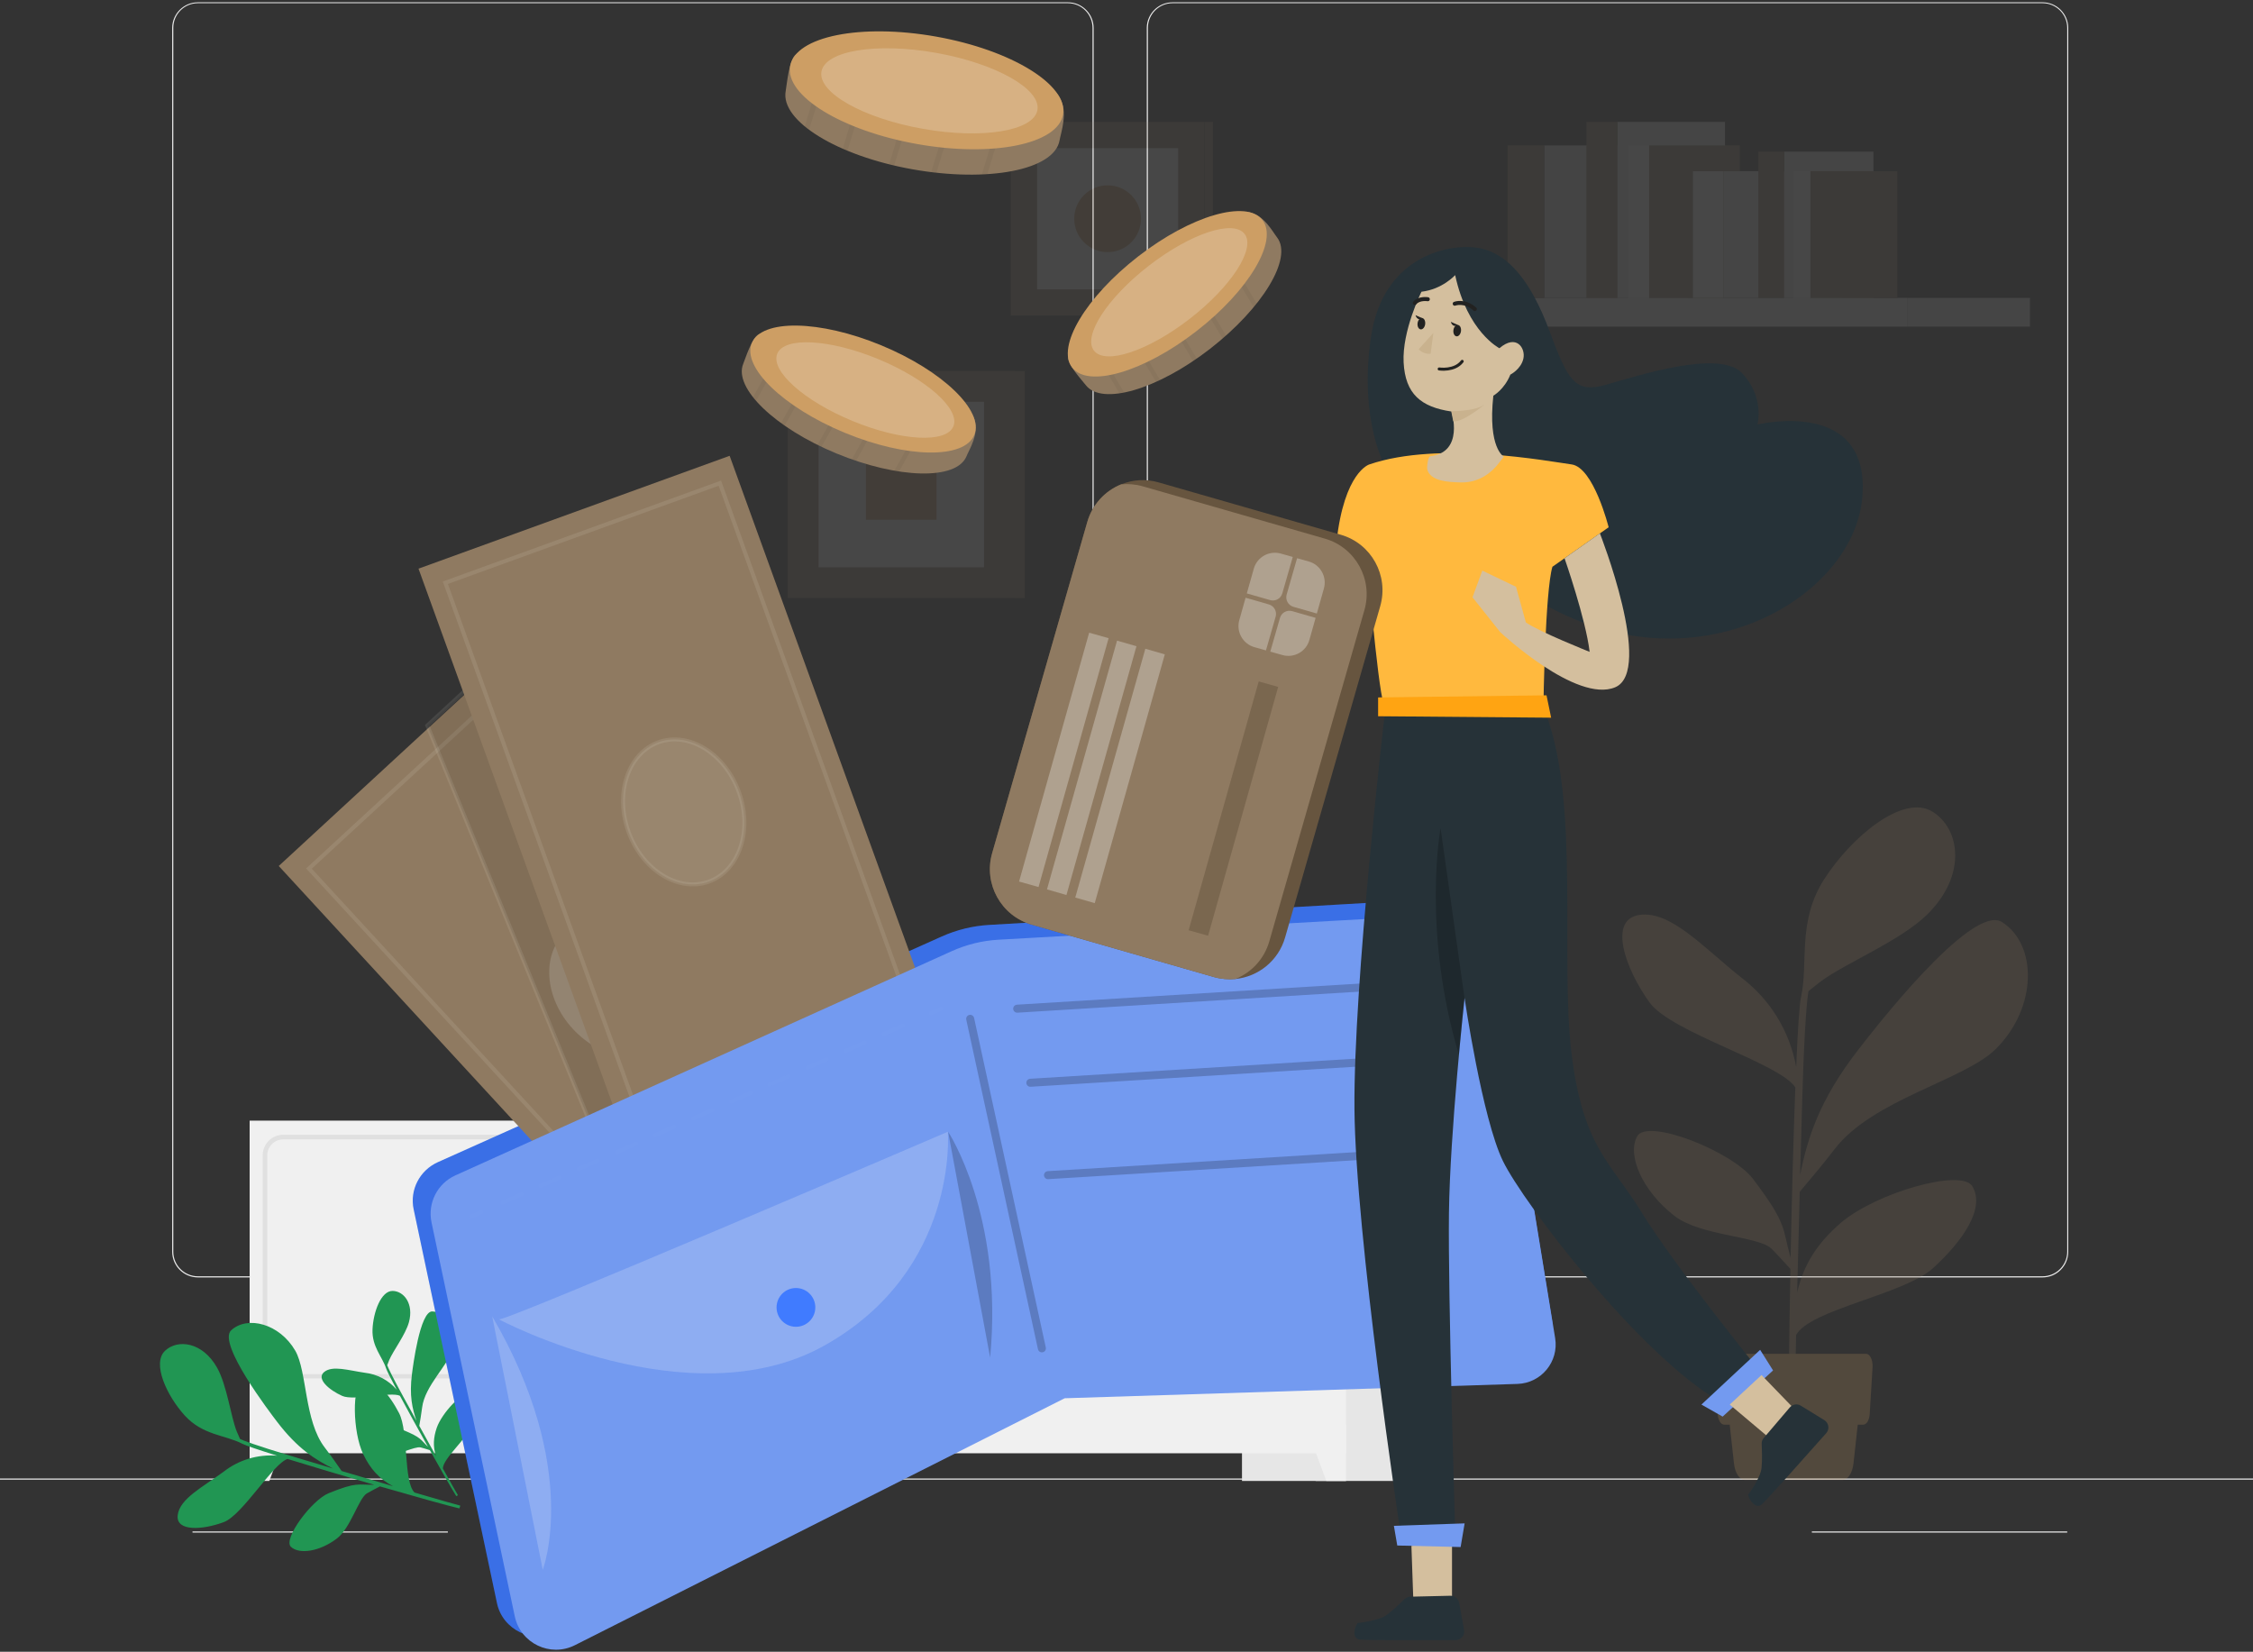 <svg width="562" height="412" viewBox="0 0 562 412" fill="none" xmlns="http://www.w3.org/2000/svg">
<rect x="0" y="0" width="562" height="412" fill="#333333" stroke="none"/>
<path d="M562 368.786H0V369.067H562V368.786Z" fill="#EBEBEB"/>
<path d="M194.699 375.961H168.645V376.242H194.699V375.961Z" fill="#EBEBEB"/>
<path d="M515.657 381.989H451.96V382.27H515.657V381.989Z" fill="#EBEBEB"/>
<path d="M111.715 381.989H48.018V382.27H111.715V381.989Z" fill="#EBEBEB"/>
<path d="M266.388 318.626H49.355C45.814 318.615 42.948 315.747 42.948 312.205V6.94C42.982 3.42 45.837 0.586 49.355 0.575H266.388C269.929 0.575 272.806 3.454 272.806 6.997V312.205C272.806 315.747 269.929 318.626 266.388 318.626ZM49.355 0.8C45.972 0.811 43.229 3.555 43.229 6.94V312.205C43.229 315.59 45.972 318.334 49.355 318.345H266.388C269.771 318.334 272.514 315.59 272.525 312.205V6.94C272.514 3.555 269.771 0.811 266.388 0.8H49.355Z" fill="#EBEBEB"/>
<path d="M509.52 318.626H292.476C288.935 318.615 286.069 315.747 286.058 312.205V6.94C286.091 3.42 288.958 0.586 292.476 0.575H509.52C513.038 0.586 515.882 3.42 515.916 6.94V312.205C515.916 315.747 513.061 318.615 509.52 318.626ZM292.476 0.8C289.092 0.811 286.35 3.555 286.339 6.94V312.205C286.35 315.59 289.092 318.334 292.476 318.345H509.52C512.903 318.334 515.646 315.59 515.657 312.205V6.94C515.646 3.555 512.903 0.811 509.52 0.8H292.476Z" fill="#EBEBEB"/>
<path d="M354.139 279.522H328.186V369.393H354.139V279.522Z" fill="#E6E6E6"/>
<path d="M335.762 279.522H309.809V369.393H335.762V279.522Z" fill="#E6E6E6"/>
<path d="M330.838 369.393H335.761V355.357H325.656L330.838 369.393Z" fill="#F0F0F0"/>
<path d="M205.299 279.522H179.346V369.393H205.299V279.522Z" fill="#E6E6E6"/>
<path d="M335.773 279.522H201.005V362.488H335.773V279.522Z" fill="#F0F0F0"/>
<path d="M327.376 343.819H274.593C271.76 343.807 269.467 341.513 269.456 338.679V288.171C269.467 285.337 271.76 283.042 274.593 283.031H327.365C330.197 283.042 332.49 285.337 332.501 288.171V338.679C332.49 341.513 330.197 343.807 327.376 343.819ZM274.593 284.19C272.39 284.19 270.603 285.978 270.591 288.182V338.69C270.569 340.894 272.333 342.705 274.548 342.739C274.559 342.739 274.582 342.739 274.593 342.739H327.365C329.568 342.761 331.377 340.984 331.4 338.769C331.4 338.746 331.4 338.713 331.4 338.69V288.182C331.389 285.978 329.601 284.19 327.398 284.19H274.593Z" fill="#E0E0E0"/>
<path d="M262.161 343.819H209.39C206.557 343.807 204.264 341.513 204.253 338.679V288.171C204.264 285.337 206.557 283.042 209.39 283.031H262.161C264.994 283.031 267.298 285.325 267.298 288.171V338.679C267.298 341.513 264.994 343.819 262.161 343.819ZM209.39 284.19C207.187 284.19 205.399 285.978 205.399 288.182V338.69C205.399 340.894 207.187 342.683 209.39 342.683H262.161C264.364 342.683 266.152 340.894 266.163 338.69V288.182C266.152 285.978 264.364 284.19 262.161 284.19H209.39Z" fill="#E0E0E0"/>
<path d="M257.261 299.001C254.519 299.012 252.293 296.786 252.293 294.053C252.282 291.309 254.507 289.082 257.239 289.082C259.981 289.07 262.207 291.297 262.207 294.03C262.207 294.041 262.207 294.041 262.207 294.053C262.207 296.786 259.992 299.001 257.261 299.001Z" fill="#FAFAFA"/>
<path d="M279.494 299.001C276.751 299.024 274.514 296.808 274.503 294.075C274.481 291.331 276.695 289.104 279.426 289.082C282.169 289.059 284.394 291.275 284.417 294.008C284.417 294.03 284.417 294.064 284.417 294.086C284.406 296.797 282.203 298.99 279.494 299.001Z" fill="#FAFAFA"/>
<path d="M205.928 369.393H201.005V355.357H211.098L205.928 369.393Z" fill="#F0F0F0"/>
<path d="M197.037 279.522H171.084V369.393H197.037V279.522Z" fill="#E6E6E6"/>
<path d="M192.103 369.393H197.037V355.357H186.933L192.103 369.393Z" fill="#F0F0F0"/>
<path d="M197.037 279.522H62.27V362.488H197.037V279.522Z" fill="#F0F0F0"/>
<path d="M188.641 343.819H135.858C133.025 343.819 130.721 341.524 130.71 338.679V288.171C130.721 285.337 133.014 283.031 135.858 283.031H188.63C191.462 283.042 193.755 285.337 193.766 288.171V338.679C193.766 341.513 191.473 343.807 188.641 343.819ZM135.858 284.19C133.655 284.19 131.868 285.978 131.856 288.182V338.69C131.834 340.894 133.599 342.705 135.813 342.739C135.824 342.739 135.847 342.739 135.858 342.739H188.63C190.833 342.761 192.642 340.984 192.665 338.769C192.665 338.746 192.665 338.713 192.665 338.69V288.182C192.654 285.978 190.878 284.201 188.675 284.19H135.858Z" fill="#E0E0E0"/>
<path d="M123.427 343.819H70.666C67.834 343.819 65.529 341.513 65.529 338.679V288.171C65.529 285.337 67.834 283.031 70.666 283.031H123.438C126.27 283.042 128.563 285.337 128.574 288.171V338.679C128.563 341.513 126.27 343.807 123.427 343.819ZM70.666 284.19C68.463 284.19 66.676 285.978 66.665 288.182V338.69C66.642 340.894 68.407 342.705 70.621 342.739C70.632 342.739 70.655 342.739 70.666 342.739H123.438C125.641 342.739 127.428 340.951 127.439 338.746V288.182C127.428 285.978 125.641 284.19 123.438 284.19H70.666Z" fill="#E0E0E0"/>
<path d="M118.536 299.001C115.794 299.012 113.568 296.786 113.568 294.053C113.557 291.309 115.783 289.082 118.514 289.082C121.257 289.07 123.482 291.297 123.482 294.03C123.482 294.041 123.482 294.041 123.482 294.053C123.482 296.786 121.268 299.001 118.536 299.001Z" fill="#FAFAFA"/>
<path d="M140.77 299.001C138.027 299.024 135.802 296.808 135.779 294.075C135.757 291.331 137.971 289.104 140.703 289.082C143.445 289.059 145.671 291.275 145.693 294.008C145.693 294.03 145.693 294.064 145.693 294.086C145.671 296.797 143.479 298.99 140.77 299.001Z" fill="#FAFAFA"/>
<path d="M67.193 369.393H62.27V355.357H72.363L67.193 369.393Z" fill="#F0F0F0"/>
<g opacity="0.1">
<path d="M300.423 30.401H252.136V78.716H300.423V30.401Z" fill="#8F7A61"/>
<path d="M302.569 30.412H300.434V78.727H302.569V30.412Z" fill="#8F7A61"/>
<path d="M293.892 36.958H258.688V72.182H293.892V36.958Z" fill="white"/>
<path d="M282.18 60.451C278.931 63.702 273.648 63.702 270.4 60.451C267.152 57.201 267.152 51.915 270.4 48.665C273.648 45.415 278.931 45.415 282.18 48.665C285.428 51.927 285.428 57.201 282.18 60.451Z" fill="#CD9E64"/>
<path d="M253.125 92.526H196.509V149.175H253.125V92.526Z" fill="#8F7A61"/>
<path d="M255.632 92.538H253.125V149.186H255.632V92.538Z" fill="#8F7A61"/>
<path d="M245.459 100.208H204.186V141.505H245.459V100.208Z" fill="white"/>
<path d="M233.612 112.039H216.01V129.651H233.612V112.039Z" fill="#CD9E64"/>
</g>
<g opacity="0.1">
<path d="M506.361 74.307H475.71V81.471H506.361V74.307Z" fill="#E6E6E6"/>
<path d="M475.71 74.307H348.833V81.471H475.71V74.307Z" fill="#F5F5F5"/>
<path d="M420.927 36.272H385.206V74.318H420.927V36.272Z" fill="#E0E0E0"/>
<path d="M385.206 36.272H376.057V74.318H385.206V36.272Z" fill="#8F7A61"/>
<path d="M430.289 30.401H403.459V74.307H430.289V30.401Z" fill="#E6E6E6"/>
<path d="M403.47 30.401H395.715V74.307H403.47V30.401Z" fill="#8F7A61"/>
<path d="M433.998 36.272H411.372V74.318H433.998V36.272Z" fill="#8F7A61"/>
<path d="M411.373 36.272H406.202V74.318H411.373V36.272Z" fill="#FAFAFA"/>
<path d="M459.558 42.705H429.885V74.307H459.558V42.705Z" fill="#E6E6E6"/>
<path d="M429.884 42.705H422.286V74.307H429.884V42.705Z" fill="#FAFAFA"/>
<path d="M467.336 37.835H445.047V74.318H467.336V37.835Z" fill="#E6E6E6"/>
<path d="M445.047 37.835H438.606V74.318H445.047V37.835Z" fill="#8F7A61"/>
<path d="M473.26 42.705H451.611V74.307H473.26V42.705Z" fill="#8F7A61"/>
<path d="M451.611 42.705H447.317V74.307H451.611V42.705Z" fill="#FAFAFA"/>
</g>
<g opacity="0.2">
<path d="M457.569 286.709C467.168 274.146 490.019 269.479 497.921 261.573C508.261 251.192 508.205 235.616 499.404 229.993C491.761 225.112 466.404 258.131 463.549 261.82C453.714 274.506 450.881 283.931 449.027 293.052C449.229 285.303 449.442 278.173 449.611 272.684C450.151 254.757 450.814 248.999 451.117 247.234C452.208 246.356 453.433 245.355 454.152 244.816C460.289 240.238 473.889 234.784 480.701 228.137C490.626 218.42 489.03 206.791 482.061 202.461C474.789 197.94 461.908 208.635 455.074 219.241C448.24 229.846 451.162 240.002 449.251 248.752C448.847 250.484 448.431 257.04 448.049 266.139C446.43 257.175 441.485 249.157 434.19 243.702C424.771 236.178 416.644 227.035 408.889 228.216C401.133 229.397 405.348 241.509 411.44 250.011C416.903 257.58 443.867 265.138 447.835 271.222C447.363 283.549 446.947 299.17 446.655 313.723C444.519 306.21 445.992 305.58 437.281 294.053C432.099 287.215 410.867 278.746 408.349 283.47C405.831 288.193 409.664 297.056 417.678 303.275C424.141 308.291 438.427 308.28 441.811 311.395C442.586 312.115 445.138 314.904 446.61 316.512C446.262 334.259 446.104 349.937 446.284 355.279L447.667 355.335C447.599 353.963 447.768 344.932 448.037 332.977C451.522 326.611 474.98 322.9 482.218 316.287C489.794 309.37 495.234 301.295 491.997 295.886C489.288 291.376 467.966 297.505 459.221 304.984C453.444 309.955 449.915 315.264 448.296 322.405C448.498 314.263 448.723 305.524 448.937 297.269C450.679 295.211 454.692 290.476 457.569 286.709Z" fill="#8F7A61"/>
<path d="M459.614 369.157H435.268C433.931 369.157 432.784 367.425 432.526 365.018L430.795 349.262H464.077L462.346 365.018C462.076 367.425 460.941 369.157 459.614 369.157Z" fill="#CD9E64"/>
<path d="M464.773 355.357H430.087C429.255 355.357 428.558 354.21 428.468 352.681L427.76 341.029C427.648 339.241 428.401 337.678 429.379 337.678H465.482C466.448 337.678 467.213 339.241 467.1 341.029L466.392 352.681C466.313 354.21 465.605 355.357 464.773 355.357Z" fill="#CD9E64"/>
</g>
<path d="M105.304 351.036C105.963 345.679 111.887 340.36 112.85 336.667C114.104 331.825 111.398 327.247 107.836 327.11C104.742 326.992 102.973 341.094 102.769 342.673C102.062 348.107 102.855 351.372 103.883 354.379C102.605 352.061 101.437 349.924 100.539 348.279C97.604 342.906 96.805 341.095 96.59 340.523C96.76 340.076 96.948 339.57 97.066 339.287C98.084 336.879 101.148 332.925 102.007 329.792C103.252 325.217 100.775 322.067 97.975 321.995C95.053 321.919 93.105 327.292 92.923 331.595C92.741 335.899 95.355 338.385 96.302 341.292C96.482 341.872 97.491 343.875 98.949 346.621C96.925 344.26 94.085 342.752 90.995 342.405C86.922 341.815 82.95 340.525 80.87 342.211C78.789 343.898 82.121 346.737 85.383 348.19C88.299 349.476 97.545 347.048 99.764 348.155C101.753 351.867 104.327 356.539 106.753 360.876C104.827 359.032 105.152 358.592 100.596 356.701C97.89 355.581 90.175 356.752 90.248 358.578C90.322 360.404 92.981 362.352 96.415 362.801C99.184 363.162 103.39 360.693 104.924 361.027C105.277 361.105 106.51 361.486 107.221 361.705C110.182 366.992 112.842 371.637 113.817 373.179L114.234 372.957C113.977 372.565 112.468 369.876 110.483 366.308C110.411 363.832 116.679 358.69 117.67 355.493C118.707 352.148 118.915 348.83 117.028 347.796C115.452 346.935 110.23 352.421 108.945 356.133C108.102 358.595 107.979 360.767 108.735 363.15C107.389 360.717 105.947 358.104 104.585 355.636C104.742 354.729 105.107 352.642 105.304 351.036Z" fill="#219653"/>
<path d="M80.998 361.044C75.877 354.397 76.623 342.042 73.655 336.906C69.754 330.179 61.762 328.068 57.67 331.807C54.118 335.055 67.562 352.589 69.061 354.56C74.213 361.344 78.656 364.09 83.076 366.294C79.132 365.126 75.506 364.037 72.716 363.197C63.6 360.458 60.739 359.327 59.876 358.929C59.576 358.249 59.231 357.484 59.053 357.041C57.55 353.266 56.622 345.545 54.15 341.14C50.532 334.718 44.352 333.939 41.175 336.916C37.858 340.023 41.572 348.095 46.07 353.055C50.568 358.015 56.175 357.912 60.398 360.094C61.23 360.539 64.534 361.653 69.146 363.098C64.329 362.697 59.539 364.131 55.74 367.121C50.59 370.916 44.786 373.826 44.326 377.964C43.867 382.102 50.655 381.605 55.85 379.65C60.48 377.889 68.058 365.104 71.722 363.906C77.976 365.841 85.927 368.2 93.347 370.349C89.203 370.412 89.082 369.57 81.976 372.453C77.759 374.17 70.501 383.891 72.577 385.83C74.653 387.77 79.722 387.022 84.011 383.768C87.47 381.144 89.427 373.819 91.488 372.513C91.964 372.214 93.744 371.289 94.771 370.755C103.82 373.371 111.836 375.606 114.599 376.247L114.818 375.546C114.105 375.392 109.499 374.065 103.407 372.285C100.623 369.624 101.942 357.09 99.546 352.47C97.041 347.637 93.649 343.739 90.431 344.655C87.748 345.425 87.961 357.197 90.594 362.707C92.348 366.351 94.585 368.89 98.023 370.7C93.877 369.478 89.428 368.163 85.226 366.919C84.41 365.743 82.534 363.036 80.998 361.044Z" fill="#219653"/>
<path d="M241.087 113.805C238.603 119.844 223.979 119.439 208.648 113.108C193.317 106.776 182.908 96.755 185.404 90.727C185.977 89.332 187.584 84.103 189.315 83.372C195.025 80.965 205.894 86.386 217.662 91.244C228.621 95.765 241.143 98.678 243.087 104.628C244.268 108.26 241.795 112.084 241.087 113.805Z" fill="#8F7A61"/>
<g opacity="0.2">
<path opacity="0.2" d="M198.251 82.686L197.734 83.63L188.607 99.972C188.326 99.657 188.078 99.353 187.831 99.038L196.598 83.361L197.273 82.146L198.251 82.686Z" fill="black"/>
</g>
<g opacity="0.2">
<path opacity="0.2" d="M205.152 89.344L195.744 106.18C195.429 105.966 195.126 105.741 194.822 105.539L204.174 88.793L205.152 89.344Z" fill="black"/>
</g>
<g opacity="0.2">
<path opacity="0.2" d="M222.451 99.016L213.549 114.952C213.189 114.828 212.829 114.705 212.47 114.57L221.473 98.465L222.451 99.016Z" fill="black"/>
</g>
<g opacity="0.2">
<path opacity="0.2" d="M214.403 94.517L204.939 111.466C204.59 111.308 204.253 111.139 203.916 110.971L213.414 93.966L214.403 94.517Z" fill="black"/>
</g>
<g opacity="0.2">
<path opacity="0.2" d="M232.938 102.097L224.272 117.595C223.878 117.55 223.485 117.471 223.08 117.404L231.948 101.535L232.938 102.097Z" fill="black"/>
</g>
<path d="M243.031 108.496C240.547 114.536 226.103 114.3 210.772 107.968C195.441 101.636 185.032 91.615 187.528 85.587C190.012 79.548 204.455 79.784 219.786 86.116C235.107 92.448 245.515 102.468 243.031 108.496Z" fill="#CD9E64"/>
<path opacity="0.2" d="M237.815 106.348C236.062 110.611 224.799 110.015 212.672 105.01C200.544 100.005 192.136 92.493 193.889 88.219C195.643 83.957 206.905 84.553 219.033 89.557C231.173 94.573 239.58 102.086 237.815 106.348Z" fill="white"/>
<path d="M318.553 59.214C322.543 64.376 314.922 76.86 301.817 87.027C288.711 97.182 274.841 101.231 270.85 96.069C269.929 94.877 266.197 90.873 266.422 89.017C267.175 82.866 277.28 76.129 287.351 68.324C296.725 61.059 305.47 51.634 311.607 52.905C315.327 53.692 317.418 57.752 318.553 59.214Z" fill="#8F7A61"/>
<g opacity="0.2">
<path opacity="0.2" d="M270.265 80.92L270.816 81.842L280.438 97.891C280.033 97.981 279.64 98.049 279.246 98.105L270.018 82.697L269.299 81.505L270.265 80.92Z" fill="black"/>
</g>
<g opacity="0.2">
<path opacity="0.2" d="M279.471 78.243L289.385 94.776C289.036 94.944 288.699 95.091 288.362 95.248L278.493 78.806L279.471 78.243Z" fill="black"/>
</g>
<g opacity="0.2">
<path opacity="0.2" d="M296.455 68.043L305.84 83.698C305.559 83.945 305.267 84.204 304.975 84.451L295.488 68.627L296.455 68.043Z" fill="black"/>
</g>
<g opacity="0.2">
<path opacity="0.2" d="M288.564 72.789L298.545 89.434C298.231 89.659 297.916 89.861 297.612 90.075L287.598 73.374L288.564 72.789Z" fill="black"/>
</g>
<g opacity="0.2">
<path opacity="0.2" d="M304.346 60.463L313.472 75.702C313.236 76.017 312.978 76.32 312.719 76.635L303.379 61.047L304.346 60.463Z" fill="black"/>
</g>
<path d="M298.409 82.629C311.518 72.471 318.906 60.052 314.911 54.891C310.916 49.73 297.051 53.781 283.942 63.939C270.834 74.097 263.445 86.516 267.44 91.677C271.435 96.838 285.3 92.787 298.409 82.629Z" fill="#CD9E64"/>
<path opacity="0.2" d="M296.784 79.508C307.159 71.468 313.281 61.993 310.456 58.344C307.632 54.696 296.932 58.255 286.557 66.295C276.182 74.335 270.061 83.811 272.885 87.459C275.709 91.108 286.409 87.548 296.784 79.508Z" fill="white"/>
<path d="M264.298 35.034C262.983 42.434 246.437 45.572 227.633 42.232C208.84 38.88 194.666 30.164 195.981 22.764C196.285 21.044 196.813 14.779 198.578 13.531C204.411 9.415 217.967 12.845 232.41 15.42C245.853 17.816 260.656 18.007 264.309 24.226C266.512 28.005 264.669 32.92 264.298 35.034Z" fill="#8F7A61"/>
<g opacity="0.2">
<path opacity="0.2" d="M208.457 10.562L208.098 11.743L201.837 32.369C201.443 32.088 201.084 31.806 200.735 31.514L206.749 11.72L207.21 10.191L208.457 10.562Z" fill="black"/>
</g>
<g opacity="0.2">
<path opacity="0.2" d="M217.854 16.354L211.402 37.599C210.986 37.43 210.604 37.261 210.211 37.104L216.618 15.971L217.854 16.354Z" fill="black"/>
</g>
<g opacity="0.2">
<path opacity="0.2" d="M239.693 22.978L233.59 43.098C233.162 43.053 232.713 42.997 232.274 42.941L238.445 22.607L239.693 22.978Z" fill="black"/>
</g>
<g opacity="0.2">
<path opacity="0.2" d="M229.544 19.896L223.058 41.287C222.631 41.197 222.204 41.085 221.788 40.984L228.296 19.514L229.544 19.896Z" fill="black"/>
</g>
<g opacity="0.2">
<path opacity="0.2" d="M252.248 23.855L246.302 43.424C245.842 43.469 245.392 43.48 244.92 43.503L251.001 23.473L252.248 23.855Z" fill="black"/>
</g>
<path d="M265.172 28.588C266.488 21.189 252.316 12.477 233.517 9.13C214.718 5.783 198.412 9.067 197.096 16.466C195.78 23.866 209.952 32.577 228.751 35.925C247.55 39.272 263.856 35.987 265.172 28.588Z" fill="#CD9E64"/>
<path opacity="0.2" d="M258.776 27.451C259.705 22.223 248.4 15.838 233.525 13.189C218.65 10.54 205.837 12.631 204.907 17.86C203.977 23.088 215.282 29.474 230.158 32.122C245.033 34.771 257.846 32.68 258.776 27.451Z" fill="white"/>
<path d="M362.423 223.964L246.752 230.701C242.649 230.937 238.625 231.927 234.882 233.603L109.242 289.869C104.678 291.916 102.161 296.808 103.183 301.633L123.966 399.86C125.394 406.596 132.902 410.15 139.14 407.035L263.151 345.089L377.664 341.221C383.678 341.018 388.174 335.631 387.218 329.772L371.887 235.706C371.089 230.847 367.402 223.818 362.423 223.964Z" fill="#407BFF"/>
<path opacity="0.1" d="M362.423 223.964L246.752 230.701C242.649 230.937 238.625 231.927 234.882 233.603L109.242 289.869C104.678 291.916 102.161 296.808 103.183 301.633L123.966 399.86C125.394 406.596 132.902 410.15 139.14 407.035L263.151 345.089L377.664 341.221C383.678 341.018 388.174 335.631 387.218 329.772L371.887 235.706C371.089 230.847 367.402 223.818 362.423 223.964Z" fill="black"/>
<path d="M130.237 160.02L69.532 216.002L178.453 334.248L239.157 278.267L130.237 160.02Z" fill="#8F7A61"/>
<path opacity="0.1" d="M130.629 167.247L77.065 216.644L178.947 327.249L232.511 277.852L130.629 167.247Z" stroke="#F8F4EE" stroke-miterlimit="10"/>
<path opacity="0.2" d="M166.863 260.326C173.007 254.659 172.23 243.816 165.127 236.106C158.025 228.397 147.287 226.741 141.143 232.408C134.999 238.074 135.776 248.918 142.879 256.627C149.981 264.336 160.719 265.992 166.863 260.326Z" fill="#F8F4EE"/>
<path opacity="0.1" d="M129.91 165.618L173.798 287.51L153.154 294.646L106.594 180.961L126.844 162.282L129.91 165.618Z" fill="black" stroke="#F8F4EE"/>
<path d="M182.005 113.689L104.393 141.841L159.166 293.022L236.779 264.87L182.005 113.689Z" fill="#8F7A61"/>
<path opacity="0.1" d="M179.569 120.513L111.086 145.353L162.32 286.765L230.803 261.925L179.569 120.513Z" stroke="#F8F4EE" stroke-miterlimit="10"/>
<path opacity="0.1" d="M184.299 197.529C187.814 207.231 184.344 217.173 176.842 219.894C169.34 222.615 160.309 217.208 156.793 207.506C153.278 197.804 156.749 187.861 164.251 185.14C171.752 182.419 180.784 187.827 184.299 197.529Z" fill="#F8F4EE" stroke="#F8F4EE"/>
<path d="M363.175 227.957L249.089 234.39C245.043 234.615 241.075 235.593 237.389 237.258L113.591 293.175C109.095 295.2 106.622 300.092 107.645 304.917L128.406 403.155C129.833 409.892 137.251 413.457 143.4 410.364L265.579 348.767L378.529 345.191C384.464 344.999 388.881 339.635 387.926 333.775L372.561 239.721C371.74 234.862 368.099 227.822 363.175 227.957Z" fill="#739AF0"/>
<path opacity="0.2" d="M253.732 251.597L351.622 245.569" stroke="black" stroke-width="2" stroke-miterlimit="10" stroke-linecap="round" stroke-linejoin="round"/>
<path opacity="0.2" d="M242.009 254.127L259.892 336.317" stroke="black" stroke-width="2" stroke-miterlimit="10" stroke-linecap="round" stroke-linejoin="round"/>
<path opacity="0.2" d="M122.774 328.332L135.386 391.56C135.386 391.549 145.052 366.469 122.774 328.332Z" fill="#FAFAFA"/>
<path opacity="0.2" d="M124.427 329.074C124.854 330.233 236.433 282.289 236.433 282.289C236.433 282.289 239.255 316.748 205.681 335.597C172.107 354.435 124.427 329.074 124.427 329.074Z" fill="#FAFAFA"/>
<path d="M198.543 330.941C201.212 330.941 203.376 328.776 203.376 326.105C203.376 323.434 201.212 321.269 198.543 321.269C195.874 321.269 193.71 323.434 193.71 326.105C193.71 328.776 195.874 330.941 198.543 330.941Z" fill="#407BFF"/>
<path opacity="0.2" d="M236.501 282.289C236.501 282.289 250.337 303.117 246.988 338.623L236.501 282.289Z" fill="black"/>
<g opacity="0.2">
<g opacity="0.2">
<path opacity="0.2" d="M117.436 303.5L120.01 302.364" stroke="#FAFAFA" stroke-linecap="round" stroke-linejoin="round"/>
<path opacity="0.2" d="M125.349 300.002L229.543 253.914" stroke="#FAFAFA" stroke-linecap="round" stroke-linejoin="round" stroke-dasharray="5.2 5.2"/>
<path opacity="0.2" d="M232.219 252.733L234.781 251.597" stroke="#FAFAFA" stroke-linecap="round" stroke-linejoin="round"/>
</g>
</g>
<path opacity="0.2" d="M257.014 270.075L354.903 264.036" stroke="black" stroke-width="2" stroke-miterlimit="10" stroke-linecap="round" stroke-linejoin="round"/>
<path opacity="0.2" d="M261.42 293.119L359.309 287.08" stroke="black" stroke-width="2" stroke-miterlimit="10" stroke-linecap="round" stroke-linejoin="round"/>
<path d="M337.852 129.415C337.852 129.415 335.39 155.653 325.645 157.914C315.9 160.174 307.673 156.114 307.673 156.114L299.748 150.019L295.882 163.503C295.882 163.503 300.108 169.25 308.931 165.269C308.931 165.269 324.656 172.208 333.367 165.269C342.078 158.33 344.854 139.334 344.854 139.334L337.852 129.415Z" fill="#B97964"/>
<path d="M345.687 116.706C345.687 116.706 338.886 105.111 341.977 84.092C345.068 63.072 362.682 60.44 369.482 61.981C376.282 63.522 381.846 70.045 386.477 82.472C391.108 94.911 392.816 98.15 400.538 95.99C408.26 93.831 428.806 87.027 434.528 93.055C440.249 99.083 438.394 105.887 438.394 105.887C438.394 105.887 466.978 98.926 464.505 124.433C462.032 149.94 420.781 173.749 381.542 148.545C342.292 123.353 345.687 116.706 345.687 116.706Z" fill="#263238"/>
<path d="M345.372 178.438C345.372 178.438 337.605 245.276 337.864 276.632C338.122 307.976 349.261 381.82 349.261 381.82H362.985C362.985 381.82 361.175 322.754 361.434 302.544C361.693 282.334 365.323 248.92 365.323 248.92C365.323 248.92 369.729 278.971 374.9 289.599C380.081 300.216 408.822 337.79 428.762 349.442L438.08 340.894C438.08 340.894 417.364 315.241 409.597 302.555C401.831 289.858 394.839 286.236 391.996 262.652C389.152 239.08 394.064 201.246 385.78 178.45H345.372V178.438Z" fill="#263238"/>
<path opacity="0.2" d="M365.311 248.909L359.343 206.544C359.343 206.544 354.633 232.017 363.918 263.114L365.311 248.909Z" fill="black"/>
<path d="M352.07 385.577L352.531 398.701L361.737 399.466L362.198 398.24V384.655L352.07 385.577Z" fill="#D4BF9E"/>
<path d="M347.698 380.583L348.541 385.498L364.345 385.88L365.345 379.976L347.698 380.583Z" fill="#739AF0"/>
<path d="M424.411 350.341L439.057 336.688L442.283 341.828L429.705 353.344L424.411 350.341Z" fill="#739AF0"/>
<path d="M431.47 350.341L441.136 358.484L447.341 351.185L439.405 342.975L431.47 350.341Z" fill="#D4BF9E"/>
<path d="M449.218 350.623L455.063 354.222C456.198 354.919 456.434 356.471 455.546 357.472C451.309 362.252 440.485 374.42 439.406 375.286C438.068 376.366 436.45 374.522 436.067 372.835C436.067 372.835 439.136 368.763 439.406 366.154C439.608 364.231 439.507 361.442 439.451 360.103C439.428 359.597 439.597 359.103 439.923 358.72L446.453 351.061C447.15 350.252 448.319 350.06 449.218 350.623Z" fill="#263238"/>
<path d="M363.985 399.804L365.199 406.563C365.435 407.879 364.435 409.082 363.097 409.093C356.702 409.116 340.426 409.172 339.066 408.936C337.369 408.655 337.672 406.225 338.673 404.808C338.673 404.808 343.753 404.381 345.866 402.84C347.429 401.704 349.441 399.77 350.407 398.836C350.767 398.476 351.25 398.285 351.756 398.263L361.816 398.027C362.872 398.015 363.794 398.769 363.985 399.804Z" fill="#263238"/>
<path d="M387.241 141.37L401.269 131.518C401.269 131.518 397.537 116.583 392.018 115.84C386.499 115.098 359.04 109.868 341.584 115.84C341.584 115.84 335.312 117.629 333.379 135.252L340.842 137.636C340.842 137.636 343.529 170.633 345.17 175.717H385.015C384.993 175.717 385.443 147.342 387.241 141.37Z" fill="#FFB93E"/>
<path d="M390.265 139.244C390.265 139.244 395.57 154.427 396.525 162.592C396.525 162.592 383.891 157.565 380.621 155.248L378.159 146.363L369.752 142.326L367.312 148.984L374.236 157.689C374.236 157.689 393.254 175.503 402.91 171.421C412.565 167.338 399.088 133.036 399.088 133.036L390.265 139.244Z" fill="#D4BF9E"/>
<path d="M354.578 72.766C354.578 72.766 349.722 82.495 350.126 90.39C350.531 98.285 354.476 101.535 362.075 102.648C362.075 102.648 365.312 112.781 356.814 113.794C356.174 113.872 355.938 116.448 355.994 116.864C356.219 118.506 357.837 119.406 359.31 119.788C360.883 120.204 362.558 120.272 364.188 120.328C367.83 120.451 370.831 118.978 373.247 116.29C373.438 116.088 375.135 113.895 375.135 113.895C375.135 113.895 371.089 111.882 372.505 98.701C372.505 98.701 375.237 97.182 376.754 93.437C376.754 93.437 379.384 92.121 379.991 89.49C380.598 86.858 378.271 83.214 374.023 86.858C374.023 86.858 366.031 82.809 362.985 68.627C362.974 68.605 359.838 72.159 354.578 72.766Z" fill="#D4BF9E"/>
<path d="M356.859 88.23L357.555 83.034L353.88 87.106C353.869 87.106 355.038 88.455 356.859 88.23Z" fill="#C9B28E"/>
<path d="M370 101.075C368.4 102.275 363.833 102.575 362 102.575L362.5 105.075C365 105.575 372 99.575 370 101.075Z" fill="#C9B28E"/>
<path d="M358.994 92.031C358.994 92.031 362.872 92.628 364.738 90.131" stroke="#222221" stroke-width="0.75" stroke-miterlimit="10" stroke-linecap="round" stroke-linejoin="round"/>
<path d="M362.872 75.758C362.872 75.758 365.345 74.802 367.896 77.096" stroke="#222221" stroke-miterlimit="10" stroke-linecap="round" stroke-linejoin="round"/>
<path d="M356.162 74.633C356.162 74.633 353.959 74.285 352.914 75.567" stroke="#222221" stroke-miterlimit="10" stroke-linecap="round" stroke-linejoin="round"/>
<path d="M364.435 82.596C364.334 83.383 363.828 83.957 363.311 83.889C362.794 83.822 362.446 83.136 362.547 82.348C362.648 81.561 363.154 80.987 363.671 81.055C364.199 81.122 364.536 81.808 364.435 82.596Z" fill="#222221"/>
<path d="M355.501 80.859C355.602 80.076 355.261 79.387 354.737 79.319C354.214 79.251 353.707 79.83 353.606 80.612C353.504 81.395 353.846 82.084 354.369 82.152C354.893 82.22 355.399 81.641 355.501 80.859Z" fill="#222221"/>
<path d="M363.681 81.055L361.905 80.279C361.905 80.279 362.265 81.876 363.681 81.055Z" fill="#222221"/>
<path d="M354.87 79.391L353.094 78.615C353.094 78.615 353.465 80.212 354.87 79.391Z" fill="#222221"/>
<path d="M343.764 173.962V178.652L386.925 179.012L385.768 173.434L343.764 173.962Z" fill="#FFA412"/>
<path d="M344.293 151.199L320.565 233.828C318.89 239.665 313.855 243.623 308.179 244.186C306.414 244.354 304.582 244.208 302.761 243.691L257.34 230.634C249.708 228.429 245.291 220.456 247.483 212.819L271.222 130.18C272.503 125.76 275.695 122.42 279.663 120.811C282.54 119.642 285.811 119.394 289.026 120.328L334.435 133.374C342.078 135.567 346.485 143.541 344.293 151.199Z" fill="#67553F"/>
<path d="M340.347 152.178L316.62 234.806C315.35 239.237 312.135 242.589 308.179 244.186C306.414 244.354 304.582 244.208 302.761 243.691L257.34 230.634C249.708 228.429 245.291 220.456 247.483 212.819L271.222 130.18C272.503 125.76 275.695 122.42 279.663 120.811C281.427 120.643 283.26 120.789 285.08 121.306L330.49 134.352C338.122 136.557 342.539 144.53 340.347 152.178Z" fill="#8F7A61"/>
<path opacity="0.3" d="M276.538 159.181L271.681 157.812L254.202 219.881L259.059 221.251L276.538 159.181Z" fill="#FAFAFA"/>
<path opacity="0.3" d="M266.018 223.245L261.162 221.839L278.64 159.792L283.485 161.186L266.018 223.245Z" fill="#FAFAFA"/>
<path opacity="0.3" d="M273.076 225.269L268.221 223.874L285.699 161.816L290.555 163.222L273.076 225.269Z" fill="#FAFAFA"/>
<path opacity="0.5" d="M318.835 171.335L313.978 169.966L296.499 232.035L301.356 233.404L318.835 171.335Z" fill="#67553F"/>
<path opacity="0.3" d="M318.205 153.809L315.788 162.232L312.911 161.423C310.011 160.602 308.325 157.588 309.134 154.686L310.708 149.096L316.519 150.761C317.823 151.143 318.576 152.504 318.205 153.809Z" fill="#FAFAFA"/>
<path opacity="0.3" d="M316.822 149.681L311.011 148.017L312.753 141.854C313.562 138.952 316.586 137.265 319.486 138.075L322.475 138.918L319.868 147.994C319.497 149.31 318.137 150.064 316.822 149.681Z" fill="#FAFAFA"/>
<path opacity="0.3" d="M322.33 152.437L328.175 154.112L326.624 159.612C325.814 162.514 322.802 164.212 319.902 163.391L316.867 162.536L319.284 154.124C319.655 152.819 321.015 152.066 322.33 152.437Z" fill="#FAFAFA"/>
<path opacity="0.3" d="M330.243 146.78L328.478 153.033L322.633 151.357C321.329 150.975 320.576 149.614 320.947 148.309L323.555 139.233L326.466 140.054C329.366 140.864 331.052 143.878 330.243 146.78Z" fill="#FAFAFA"/>
</svg>
